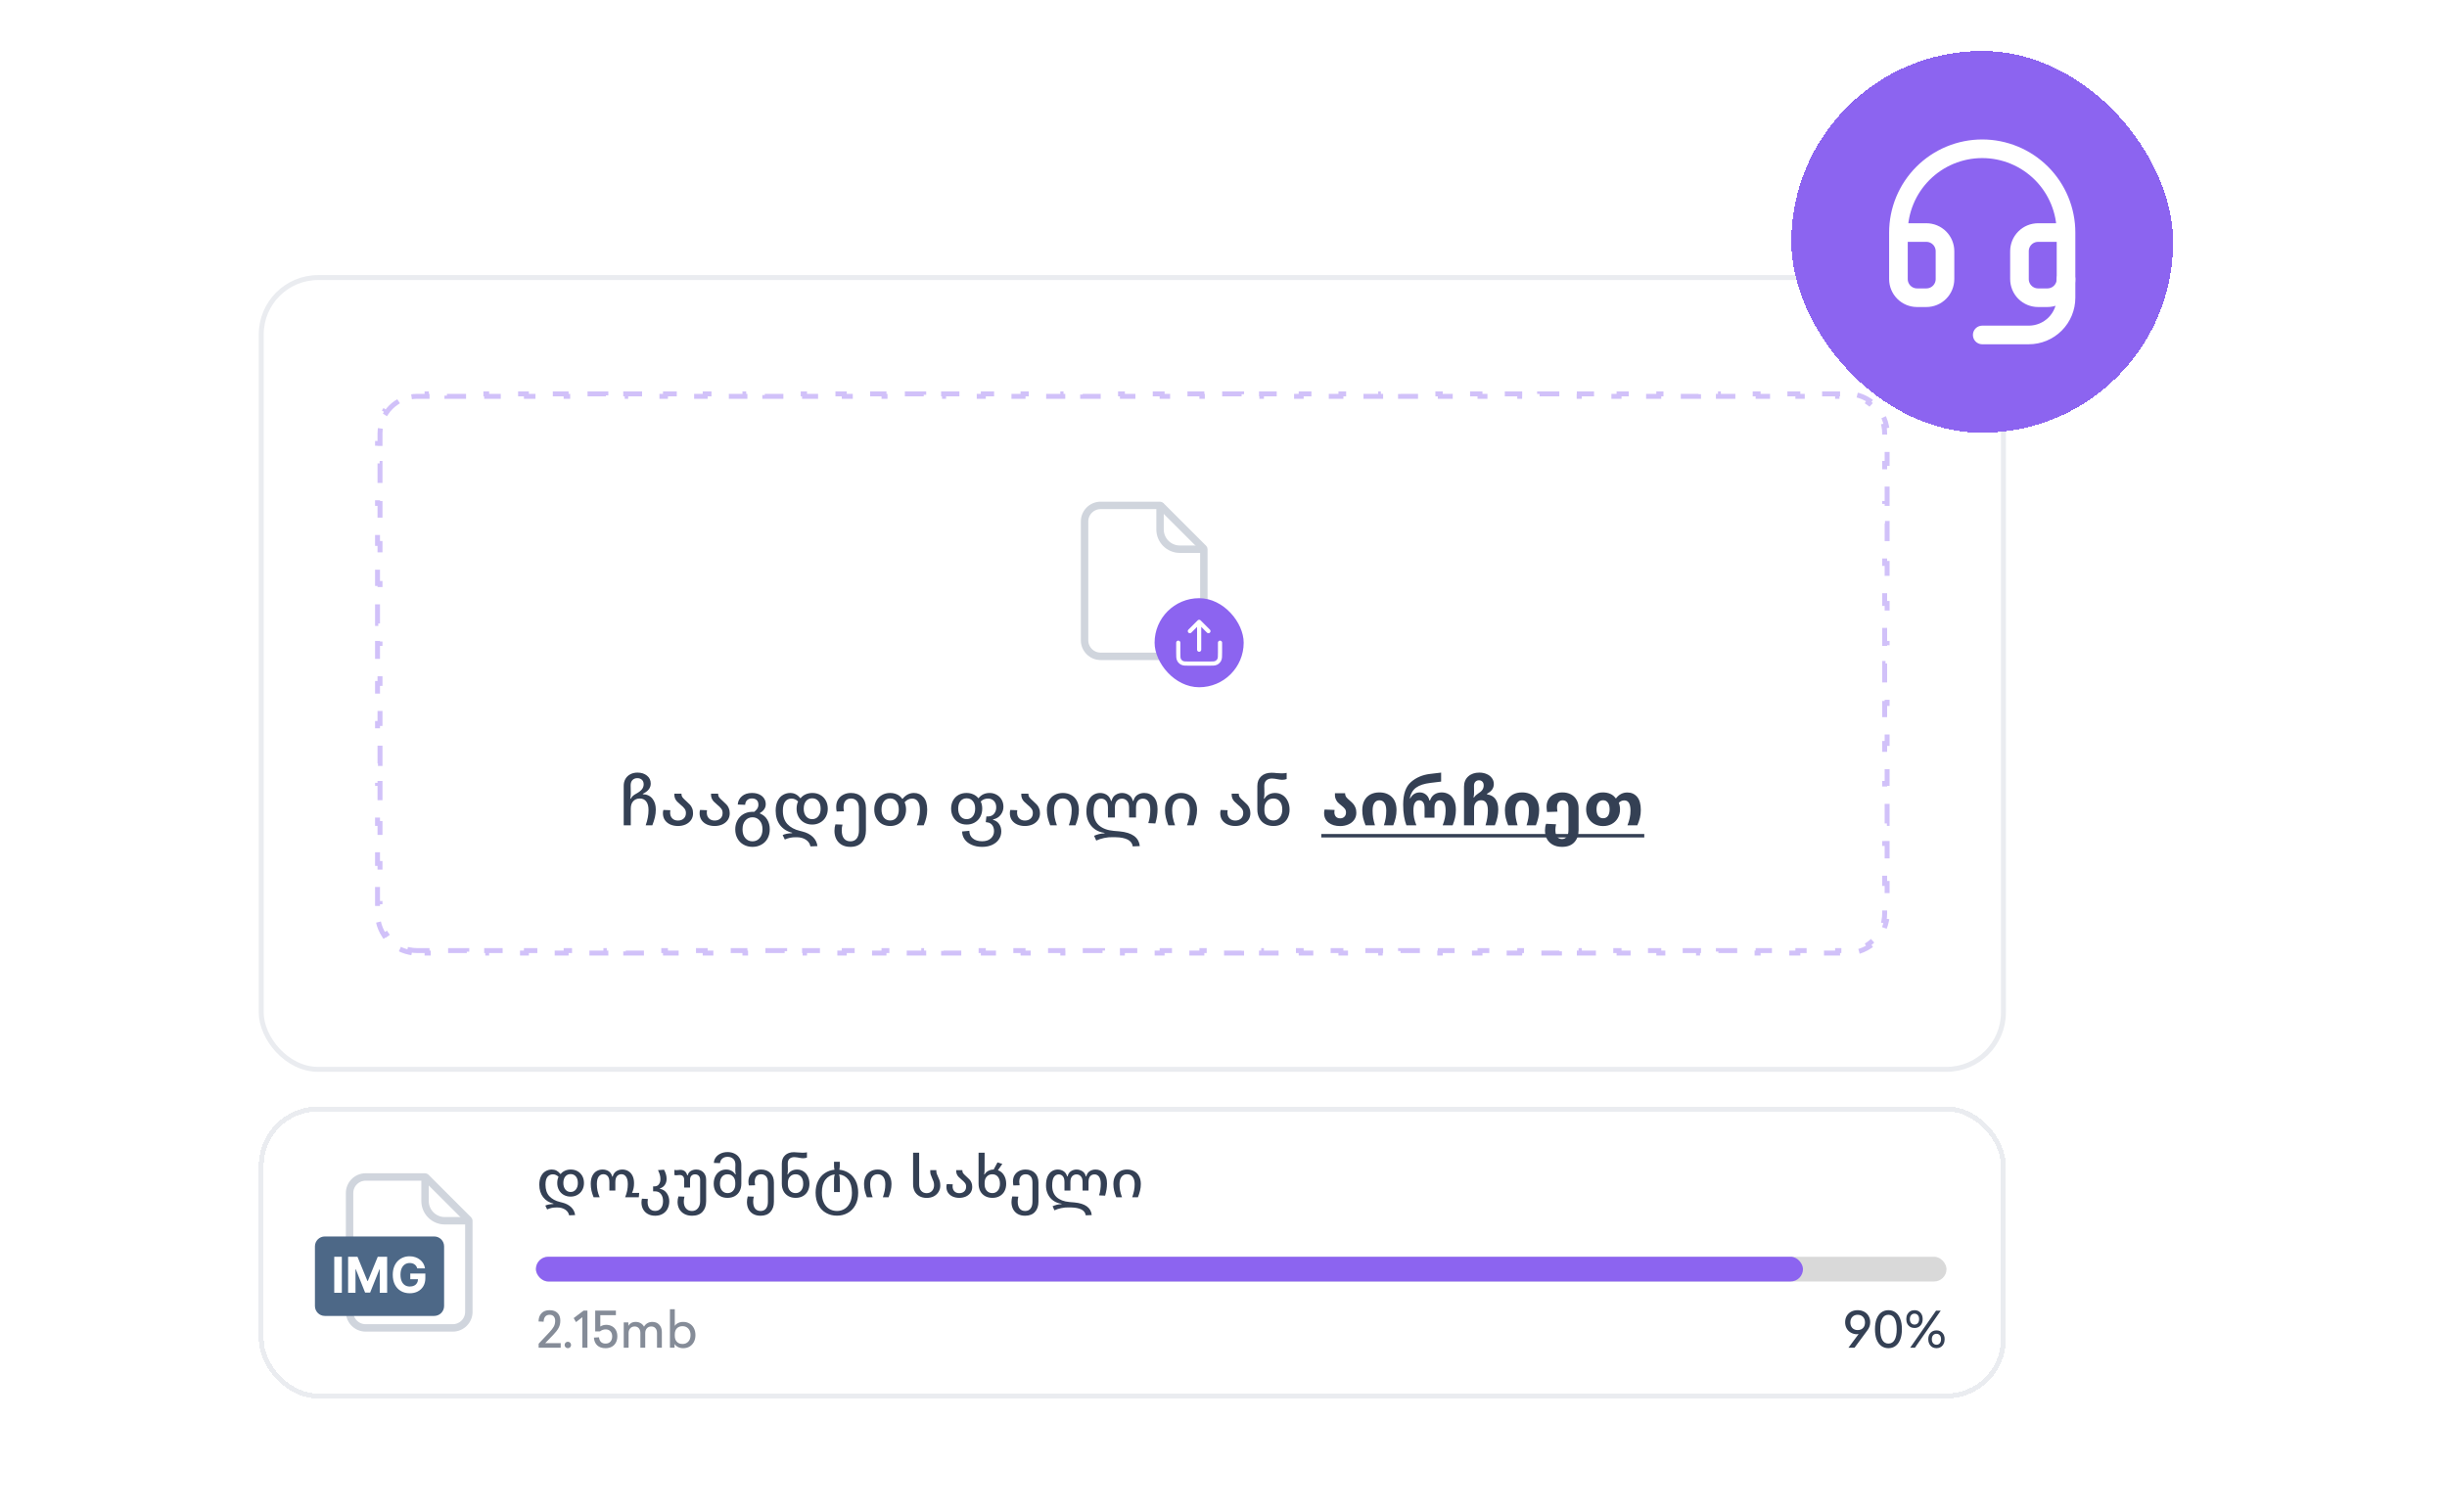 <svg width="369" height="228" viewBox="0 0 369 228" fill="none" xmlns="http://www.w3.org/2000/svg">
<g filter="url(#filter0_dd_956_40413)">
<g clip-path="url(#clip0_956_40413)">
<rect x="39.018" y="34.025" width="263.466" height="120.164" rx="8.956" fill="white"/>
<path d="M62.902 135.904C62.528 135.904 62.162 135.867 61.809 135.797L61.737 136.163C60.953 136.008 60.225 135.7 59.584 135.271L59.792 134.961C59.181 134.552 58.656 134.027 58.247 133.416L57.937 133.624C57.508 132.983 57.2 132.255 57.045 131.471L57.411 131.399C57.341 131.046 57.304 130.68 57.304 130.306V128.798H56.931V125.781H57.304V122.765H56.931V119.748H57.304V116.732H56.931V113.715H57.304V110.699H56.931V107.682H57.304V104.665H56.931V101.649H57.304V98.632H56.931V95.616H57.304V92.599H56.931V89.583H57.304V86.566H56.931V83.55H57.304V80.533H56.931V77.516H57.304V74.5H56.931V71.483H57.304V68.467H56.931V65.45H57.304V62.434H56.931V59.417H57.304V57.909C57.304 57.535 57.341 57.169 57.411 56.816L57.045 56.744C57.2 55.96 57.508 55.232 57.937 54.591L58.247 54.799C58.656 54.188 59.181 53.663 59.792 53.254L59.584 52.944C60.225 52.515 60.953 52.207 61.737 52.052L61.809 52.418C62.162 52.348 62.528 52.311 62.902 52.311H64.4V51.938H67.396V52.311H70.391V51.938H73.387V52.311H76.383V51.938H79.379V52.311H82.375V51.938H85.371V52.311H88.366V51.938H91.362V52.311H94.358V51.938H97.354V52.311H100.35V51.938H103.345V52.311H106.341V51.938H109.337V52.311H112.333V51.938H115.329V52.311H118.325V51.938H121.32V52.311H124.316V51.938H127.312V52.311H130.308V51.938H133.304V52.311H136.299V51.938H139.295V52.311H142.291V51.938H145.287V52.311H148.283V51.938H151.279V52.311H154.274V51.938H157.27V52.311H160.266V51.938H163.262V52.311H166.258V51.938H169.254V52.311H172.249V51.938H175.245V52.311H178.241V51.938H181.237V52.311H184.233V51.938H187.228V52.311H190.224V51.938H193.22V52.311H196.216V51.938H199.212V52.311H202.208V51.938H205.203V52.311H208.199V51.938H211.195V52.311H214.191V51.938H217.187V52.311H220.182V51.938H223.178V52.311H226.174V51.938H229.17V52.311H232.166V51.938H235.162V52.311H238.157V51.938H241.153V52.311H244.149V51.938H247.145V52.311H250.141V51.938H253.136V52.311H256.132V51.938H259.128V52.311H262.124V51.938H265.12V52.311H268.116V51.938H271.111V52.311H274.107V51.938H277.103V52.311H278.601C278.975 52.311 279.341 52.348 279.694 52.418L279.766 52.052C280.55 52.207 281.278 52.515 281.918 52.944L281.711 53.254C282.321 53.663 282.847 54.188 283.256 54.799L283.566 54.591C283.995 55.232 284.303 55.96 284.458 56.744L284.092 56.816C284.162 57.169 284.199 57.535 284.199 57.909V59.417H284.572V62.434H284.199V65.45H284.572V68.467H284.199V71.483H284.572V74.5H284.199V77.516H284.572V80.533H284.199V83.55H284.572V86.566H284.199V89.583H284.572V92.599H284.199V95.616H284.572V98.632H284.199V101.649H284.572V104.665H284.199V107.682H284.572V110.699H284.199V113.715H284.572V116.732H284.199V119.748H284.572V122.765H284.199V125.781H284.572V128.798H284.199V130.306C284.199 130.68 284.162 131.046 284.092 131.399L284.458 131.471C284.303 132.255 283.995 132.983 283.566 133.624L283.256 133.416C282.847 134.027 282.321 134.552 281.711 134.961L281.918 135.271C281.278 135.7 280.55 136.008 279.766 136.163L279.694 135.797C279.341 135.867 278.975 135.904 278.601 135.904H277.103V136.277H274.107V135.904H271.111V136.277H268.115V135.904H265.12V136.277H262.124V135.904H259.128V136.277H256.132V135.904H253.136V136.277H250.141V135.904H247.145V136.277H244.149V135.904H241.153V136.277H238.157V135.904H235.161V136.277H232.166V135.904H229.17V136.277H226.174V135.904H223.178V136.277H220.182V135.904H217.187V136.277H214.191V135.904H211.195V136.277H208.199V135.904H205.203V136.277H202.207V135.904H199.212V136.277H196.216V135.904H193.22V136.277H190.224V135.904H187.228V136.277H184.233V135.904H181.237V136.277H178.241V135.904H175.245V136.277H172.249V135.904H169.253V136.277H166.258V135.904H163.262V136.277H160.266V135.904H157.27V136.277H154.274V135.904H151.279V136.277H148.283V135.904H145.287V136.277H142.291V135.904H139.295V136.277H136.299V135.904H133.304V136.277H130.308V135.904H127.312V136.277H124.316V135.904H121.32V136.277H118.325V135.904H115.329V136.277H112.333V135.904H109.337V136.277H106.341V135.904H103.345V136.277H100.35V135.904H97.354V136.277H94.358V135.904H91.362V136.277H88.366V135.904H85.371V136.277H82.375V135.904H79.379V136.277H76.383V135.904H73.387V136.277H70.391V135.904H67.396V136.277H64.4V135.904H62.902Z" stroke="#8C64F0" stroke-opacity="0.4" stroke-width="0.746" stroke-dasharray="2.99 2.99"/>
<path d="M179.11 91.526H165.974C164.635 91.526 163.549 90.44 163.549 89.1V71.188C163.549 69.848 164.635 68.762 165.974 68.762H174.931C174.974 68.762 175.014 68.779 175.045 68.809L181.489 75.253C181.519 75.284 181.536 75.325 181.536 75.367V89.1C181.536 90.44 180.45 91.526 179.11 91.526Z" stroke="#D0D5DD" stroke-width="1.12"/>
<path d="M174.931 68.501V72.382C174.931 74.031 176.267 75.368 177.916 75.368H181.797" stroke="#D0D5DD" stroke-width="1.12"/>
<rect x="174.11" y="82.756" width="13.434" height="13.434" rx="6.717" fill="#8C64F0"/>
<path d="M183.976 89.473V90.943C183.976 91.531 183.976 91.825 183.862 92.049C183.761 92.247 183.601 92.407 183.403 92.508C183.179 92.622 182.885 92.622 182.297 92.622H179.358C178.77 92.622 178.476 92.622 178.252 92.508C178.054 92.407 177.894 92.247 177.793 92.049C177.679 91.825 177.679 91.531 177.679 90.943V89.473M182.227 87.724L180.828 86.325M180.828 86.325L179.428 87.724M180.828 86.325V90.523" stroke="white" stroke-width="0.63" stroke-linecap="round" stroke-linejoin="round"/>
<path d="M94.054 111.057C94.054 110.66 94.141 110.312 94.315 110.012C94.489 109.713 94.733 109.479 95.046 109.312C95.36 109.145 95.722 109.061 96.133 109.061C96.711 109.061 97.188 109.215 97.564 109.521C97.941 109.821 98.129 110.221 98.129 110.723C98.129 111.371 97.732 111.883 96.938 112.259V112.322C97.558 112.342 98.038 112.565 98.38 112.99C98.721 113.408 98.892 113.959 98.892 114.641C98.892 115.031 98.846 115.418 98.756 115.801C98.665 116.184 98.536 116.588 98.369 117.013H97.366C97.652 116.212 97.794 115.446 97.794 114.714C97.794 114.143 97.68 113.711 97.45 113.419C97.22 113.119 96.899 112.969 96.488 112.969C96.077 112.969 95.746 113.102 95.496 113.366C95.245 113.631 95.12 114.007 95.12 114.495V117.013H94.054V111.057ZM95.12 113.001C95.21 112.827 95.318 112.684 95.443 112.572C95.576 112.454 95.743 112.342 95.945 112.238C96.335 112.022 96.617 111.806 96.791 111.59C96.972 111.367 97.063 111.113 97.063 110.827C97.063 110.542 96.976 110.315 96.802 110.148C96.628 109.981 96.394 109.897 96.102 109.897C95.802 109.897 95.558 109.995 95.37 110.19C95.182 110.385 95.092 110.664 95.099 111.026L95.12 112.186C95.12 112.436 95.095 112.708 95.046 113.001H95.12ZM102.765 112.238C102.758 112.461 102.814 112.652 102.933 112.813C103.058 112.966 103.246 113.154 103.497 113.377C103.713 113.565 103.887 113.732 104.019 113.878C104.159 114.018 104.273 114.199 104.364 114.422C104.462 114.638 104.51 114.896 104.51 115.195C104.51 115.585 104.409 115.926 104.207 116.219C104.005 116.505 103.73 116.728 103.382 116.888C103.034 117.041 102.65 117.118 102.232 117.118C101.807 117.118 101.421 117.041 101.073 116.888C100.731 116.735 100.46 116.512 100.258 116.219C100.063 115.926 99.965 115.582 99.965 115.185C99.965 115.003 99.989 114.84 100.038 114.693L101.083 114.735C101.062 114.84 101.052 114.958 101.052 115.091C101.052 115.46 101.16 115.752 101.376 115.968C101.592 116.184 101.877 116.292 102.232 116.292C102.588 116.292 102.877 116.191 103.1 115.989C103.323 115.787 103.434 115.512 103.434 115.164C103.434 114.892 103.364 114.669 103.225 114.495C103.093 114.314 102.887 114.112 102.609 113.889C102.393 113.708 102.222 113.551 102.097 113.419C101.971 113.286 101.867 113.123 101.783 112.928C101.706 112.733 101.675 112.503 101.689 112.238H102.765ZM108.296 112.238C108.289 112.461 108.345 112.652 108.463 112.813C108.589 112.966 108.777 113.154 109.027 113.377C109.243 113.565 109.418 113.732 109.55 113.878C109.689 114.018 109.804 114.199 109.895 114.422C109.992 114.638 110.041 114.896 110.041 115.195C110.041 115.585 109.94 115.926 109.738 116.219C109.536 116.505 109.261 116.728 108.912 116.888C108.564 117.041 108.181 117.118 107.763 117.118C107.338 117.118 106.952 117.041 106.603 116.888C106.262 116.735 105.99 116.512 105.788 116.219C105.593 115.926 105.496 115.582 105.496 115.185C105.496 115.003 105.52 114.84 105.569 114.693L106.614 114.735C106.593 114.84 106.582 114.958 106.582 115.091C106.582 115.46 106.69 115.752 106.906 115.968C107.122 116.184 107.408 116.292 107.763 116.292C108.118 116.292 108.407 116.191 108.63 115.989C108.853 115.787 108.965 115.512 108.965 115.164C108.965 114.892 108.895 114.669 108.756 114.495C108.623 114.314 108.418 114.112 108.139 113.889C107.923 113.708 107.753 113.551 107.627 113.419C107.502 113.286 107.397 113.123 107.314 112.928C107.237 112.733 107.206 112.503 107.22 112.238H108.296ZM113.476 120.263C112.975 120.263 112.525 120.151 112.128 119.928C111.738 119.713 111.432 119.403 111.209 118.999C110.986 118.601 110.874 118.142 110.874 117.619C110.874 117.139 110.975 116.703 111.177 116.313C111.38 115.916 111.669 115.599 112.045 115.362C112.421 115.125 112.863 114.997 113.372 114.976C113.476 114.962 113.598 114.962 113.738 114.976C113.926 114.829 114.075 114.673 114.187 114.505C114.305 114.331 114.364 114.129 114.364 113.899C114.364 113.593 114.277 113.359 114.103 113.199C113.936 113.039 113.696 112.959 113.382 112.959C113.083 112.959 112.842 113.046 112.661 113.22C112.48 113.387 112.383 113.621 112.369 113.92L111.251 113.878C111.285 113.37 111.494 112.952 111.878 112.625C112.261 112.297 112.766 112.133 113.393 112.133C113.818 112.133 114.187 112.207 114.5 112.353C114.814 112.499 115.054 112.701 115.221 112.959C115.388 113.21 115.472 113.495 115.472 113.816C115.472 114.108 115.392 114.37 115.232 114.599C115.078 114.822 114.866 115.007 114.594 115.153V115.226C115.082 115.421 115.451 115.731 115.702 116.156C115.953 116.574 116.078 117.058 116.078 117.609C116.078 118.131 115.967 118.594 115.744 118.999C115.521 119.403 115.211 119.713 114.814 119.928C114.424 120.151 113.978 120.263 113.476 120.263ZM111.972 117.609C111.972 118.173 112.111 118.615 112.39 118.936C112.668 119.263 113.03 119.427 113.476 119.427C113.915 119.427 114.274 119.263 114.553 118.936C114.838 118.615 114.981 118.173 114.981 117.609C114.981 117.051 114.838 116.613 114.553 116.292C114.274 115.965 113.915 115.801 113.476 115.801C113.03 115.801 112.668 115.965 112.39 116.292C112.111 116.613 111.972 117.051 111.972 117.609ZM122.213 120.19C122.129 119.765 121.896 119.427 121.513 119.176C121.13 118.932 120.677 118.81 120.155 118.81H119.966C119.688 118.81 119.42 118.835 119.162 118.884C118.904 118.939 118.632 119.03 118.347 119.155L118.023 118.476C118.378 118.316 118.855 118.222 119.454 118.194V118.131C118.695 117.95 118.089 117.57 117.636 116.992C117.191 116.407 116.968 115.679 116.968 114.808C116.968 114.209 117.069 113.711 117.271 113.314C117.473 112.91 117.741 112.614 118.075 112.426C118.41 112.231 118.775 112.133 119.172 112.133C119.771 112.133 120.27 112.391 120.667 112.907H120.74C120.935 112.663 121.182 112.475 121.482 112.342C121.788 112.203 122.129 112.133 122.506 112.133C122.944 112.133 123.338 112.231 123.686 112.426C124.042 112.621 124.32 112.9 124.522 113.262C124.724 113.617 124.825 114.035 124.825 114.516C124.825 114.976 124.724 115.387 124.522 115.749C124.32 116.111 124.038 116.393 123.676 116.595C123.321 116.797 122.92 116.898 122.474 116.898C122.028 116.898 121.624 116.797 121.262 116.595C120.907 116.393 120.628 116.111 120.426 115.749C120.224 115.387 120.123 114.976 120.123 114.516C120.123 114.091 120.2 113.725 120.353 113.419C120.061 113.126 119.73 112.98 119.36 112.98C118.97 112.98 118.653 113.126 118.41 113.419C118.173 113.711 118.054 114.171 118.054 114.798C118.054 115.655 118.281 116.331 118.733 116.825C119.193 117.32 119.824 117.661 120.625 117.849L120.99 117.943C121.638 118.103 122.161 118.372 122.558 118.748C122.962 119.131 123.199 119.598 123.268 120.148L122.213 120.19ZM121.199 114.516C121.199 114.983 121.318 115.362 121.555 115.655C121.792 115.94 122.098 116.083 122.474 116.083C122.857 116.083 123.164 115.94 123.394 115.655C123.631 115.362 123.749 114.983 123.749 114.516C123.749 114.014 123.634 113.628 123.404 113.356C123.174 113.077 122.864 112.938 122.474 112.938C122.091 112.938 121.781 113.077 121.544 113.356C121.314 113.635 121.199 114.021 121.199 114.516ZM128.227 120.263C127.718 120.263 127.283 120.158 126.921 119.949C126.565 119.74 126.294 119.451 126.105 119.082C125.924 118.72 125.834 118.305 125.834 117.839C125.834 117.504 125.883 117.18 125.98 116.867L127.046 116.909C126.969 117.18 126.931 117.466 126.931 117.766C126.931 118.302 127.042 118.713 127.265 118.999C127.495 119.284 127.819 119.427 128.237 119.427C128.648 119.427 128.965 119.284 129.188 118.999C129.411 118.713 129.522 118.309 129.522 117.786V114.453C129.522 113.931 129.411 113.555 129.188 113.325C128.972 113.088 128.686 112.969 128.331 112.969C127.99 112.969 127.715 113.081 127.506 113.304C127.304 113.527 127.203 113.861 127.203 114.307C127.203 114.453 127.224 114.652 127.265 114.902L126.168 114.934C126.119 114.711 126.095 114.481 126.095 114.244C126.095 113.812 126.189 113.44 126.377 113.126C126.572 112.806 126.837 112.562 127.171 112.395C127.506 112.221 127.885 112.133 128.31 112.133C128.993 112.133 129.54 112.335 129.951 112.74C130.369 113.144 130.578 113.708 130.578 114.432V117.797C130.578 118.542 130.376 119.138 129.972 119.584C129.568 120.036 128.986 120.263 128.227 120.263ZM134.238 117.118C133.779 117.118 133.368 117.017 133.005 116.815C132.643 116.606 132.358 116.313 132.149 115.937C131.94 115.561 131.835 115.122 131.835 114.62C131.835 114.126 131.936 113.69 132.138 113.314C132.347 112.938 132.633 112.649 132.995 112.447C133.357 112.238 133.765 112.133 134.217 112.133C134.608 112.133 134.959 112.207 135.273 112.353C135.593 112.499 135.851 112.719 136.046 113.011H136.119C136.586 112.426 137.154 112.133 137.822 112.133C138.408 112.133 138.885 112.346 139.254 112.771C139.63 113.189 139.818 113.816 139.818 114.652C139.818 115.084 139.773 115.481 139.682 115.843C139.599 116.205 139.47 116.595 139.296 117.013H138.251C138.411 116.616 138.529 116.233 138.606 115.864C138.683 115.495 138.721 115.108 138.721 114.704C138.721 114.119 138.617 113.687 138.408 113.408C138.199 113.123 137.916 112.98 137.561 112.98C137.122 112.98 136.739 113.164 136.412 113.534C136.558 113.868 136.631 114.234 136.631 114.631C136.631 115.125 136.527 115.561 136.318 115.937C136.109 116.313 135.823 116.606 135.461 116.815C135.099 117.017 134.691 117.118 134.238 117.118ZM132.932 114.631C132.932 115.153 133.051 115.561 133.288 115.853C133.524 116.139 133.841 116.282 134.238 116.282C134.628 116.282 134.942 116.139 135.179 115.853C135.416 115.561 135.534 115.153 135.534 114.631C135.534 114.108 135.416 113.701 135.179 113.408C134.942 113.109 134.628 112.959 134.238 112.959C133.841 112.959 133.524 113.109 133.288 113.408C133.051 113.701 132.932 114.108 132.932 114.631ZM148.107 120.263C147.501 120.263 146.968 120.158 146.508 119.949C146.055 119.747 145.704 119.469 145.453 119.113C145.209 118.758 145.087 118.368 145.087 117.943L146.174 117.839C146.174 118.326 146.348 118.709 146.696 118.988C147.045 119.274 147.511 119.416 148.097 119.416C148.661 119.416 149.1 119.274 149.413 118.988C149.734 118.702 149.894 118.337 149.894 117.891C149.894 117.515 149.803 117.212 149.622 116.982C149.441 116.745 149.201 116.609 148.901 116.574L148.65 116.533L148.744 115.676H148.974C149.364 115.676 149.671 115.543 149.894 115.279C150.117 115.014 150.228 114.693 150.228 114.317C150.228 113.899 150.113 113.572 149.883 113.335C149.653 113.098 149.357 112.98 148.995 112.98C148.549 112.98 148.18 113.126 147.888 113.419C148.041 113.725 148.117 114.084 148.117 114.495C148.117 114.962 148.016 115.38 147.814 115.749C147.612 116.111 147.334 116.393 146.979 116.595C146.623 116.797 146.223 116.898 145.777 116.898C145.324 116.898 144.92 116.797 144.565 116.595C144.209 116.393 143.931 116.111 143.729 115.749C143.527 115.38 143.426 114.962 143.426 114.495C143.426 114.028 143.523 113.617 143.718 113.262C143.92 112.9 144.196 112.621 144.544 112.426C144.899 112.231 145.3 112.133 145.746 112.133C146.122 112.133 146.463 112.203 146.77 112.342C147.076 112.475 147.323 112.663 147.511 112.907H147.574C147.978 112.391 148.535 112.133 149.246 112.133C149.615 112.133 149.956 112.221 150.27 112.395C150.59 112.562 150.845 112.806 151.033 113.126C151.221 113.44 151.315 113.805 151.315 114.223C151.315 114.669 151.176 115.073 150.897 115.435C150.625 115.791 150.242 116.021 149.748 116.125V116.188C150.131 116.285 150.434 116.491 150.657 116.804C150.879 117.118 150.991 117.494 150.991 117.933C150.991 118.365 150.876 118.755 150.646 119.103C150.416 119.458 150.082 119.74 149.643 119.949C149.204 120.158 148.692 120.263 148.107 120.263ZM144.492 114.495C144.492 114.976 144.607 115.362 144.836 115.655C145.073 115.94 145.383 116.083 145.766 116.083C146.15 116.083 146.46 115.94 146.696 115.655C146.933 115.362 147.052 114.972 147.052 114.485C147.052 114.004 146.933 113.628 146.696 113.356C146.466 113.077 146.157 112.938 145.766 112.938C145.383 112.938 145.073 113.077 144.836 113.356C144.607 113.635 144.492 114.014 144.492 114.495ZM155.082 112.238C155.075 112.461 155.131 112.652 155.249 112.813C155.375 112.966 155.563 113.154 155.814 113.377C156.03 113.565 156.204 113.732 156.336 113.878C156.475 114.018 156.59 114.199 156.681 114.422C156.778 114.638 156.827 114.896 156.827 115.195C156.827 115.585 156.726 115.926 156.524 116.219C156.322 116.505 156.047 116.728 155.699 116.888C155.35 117.041 154.967 117.118 154.549 117.118C154.124 117.118 153.738 117.041 153.389 116.888C153.048 116.735 152.776 116.512 152.574 116.219C152.379 115.926 152.282 115.582 152.282 115.185C152.282 115.003 152.306 114.84 152.355 114.693L153.4 114.735C153.379 114.84 153.369 114.958 153.369 115.091C153.369 115.46 153.476 115.752 153.692 115.968C153.908 116.184 154.194 116.292 154.549 116.292C154.905 116.292 155.194 116.191 155.417 115.989C155.639 115.787 155.751 115.512 155.751 115.164C155.751 114.892 155.681 114.669 155.542 114.495C155.41 114.314 155.204 114.112 154.925 113.889C154.709 113.708 154.539 113.551 154.413 113.419C154.288 113.286 154.184 113.123 154.1 112.928C154.023 112.733 153.992 112.503 154.006 112.238H155.082ZM158.366 117.013C158.206 116.595 158.081 116.202 157.99 115.832C157.907 115.463 157.865 115.08 157.865 114.683C157.865 114.147 157.966 113.687 158.168 113.304C158.377 112.921 158.662 112.632 159.025 112.436C159.387 112.234 159.801 112.133 160.268 112.133C160.742 112.133 161.16 112.234 161.522 112.436C161.891 112.632 162.177 112.921 162.379 113.304C162.588 113.687 162.692 114.147 162.692 114.683C162.692 115.08 162.647 115.463 162.556 115.832C162.473 116.195 162.347 116.588 162.18 117.013H161.177C161.323 116.588 161.431 116.198 161.501 115.843C161.571 115.488 161.606 115.115 161.606 114.725C161.606 114.168 161.487 113.736 161.25 113.429C161.013 113.116 160.686 112.959 160.268 112.959C159.85 112.959 159.523 113.116 159.286 113.429C159.056 113.736 158.941 114.168 158.941 114.725C158.941 115.108 158.976 115.481 159.045 115.843C159.115 116.205 159.227 116.595 159.38 117.013H158.366ZM170.816 120.19C170.746 119.723 170.485 119.378 170.032 119.155C169.579 118.939 169.004 118.824 168.308 118.81L167.848 118.8C167.388 118.786 166.936 118.828 166.49 118.925C166.044 119.023 165.65 119.152 165.309 119.312L164.985 118.591C165.229 118.487 165.469 118.403 165.706 118.34C165.943 118.278 166.228 118.236 166.563 118.215V118.152C166.006 118.082 165.521 117.901 165.11 117.609C164.699 117.316 164.382 116.94 164.16 116.48C163.937 116.021 163.825 115.515 163.825 114.965C163.825 114.324 163.916 113.791 164.097 113.366C164.285 112.942 164.536 112.632 164.849 112.436C165.163 112.234 165.511 112.133 165.894 112.133C166.27 112.133 166.608 112.231 166.908 112.426C167.207 112.614 167.42 112.921 167.545 113.346H167.618C167.723 112.921 167.921 112.614 168.214 112.426C168.513 112.231 168.841 112.133 169.196 112.133C169.558 112.133 169.896 112.231 170.21 112.426C170.523 112.614 170.732 112.921 170.837 113.346H170.91C171.021 112.921 171.223 112.614 171.516 112.426C171.815 112.231 172.157 112.133 172.54 112.133C173.146 112.133 173.633 112.346 174.003 112.771C174.372 113.189 174.556 113.795 174.556 114.589C174.556 114.944 174.529 115.293 174.473 115.634C174.417 115.975 174.333 116.341 174.222 116.731L173.156 116.679C173.358 116.066 173.459 115.38 173.459 114.62C173.459 114.091 173.362 113.687 173.167 113.408C172.972 113.13 172.7 112.99 172.352 112.99C172.031 112.99 171.777 113.102 171.589 113.325C171.401 113.541 171.307 113.882 171.307 114.349V115.832H170.262V114.349C170.262 113.882 170.157 113.541 169.948 113.325C169.746 113.102 169.496 112.99 169.196 112.99C168.89 112.99 168.632 113.102 168.423 113.325C168.221 113.541 168.12 113.882 168.12 114.349V115.832H167.075V114.349C167.075 113.882 166.981 113.541 166.793 113.325C166.605 113.102 166.361 112.99 166.061 112.99C165.72 112.99 165.441 113.14 165.225 113.44C165.016 113.739 164.912 114.248 164.912 114.965C164.912 115.836 165.177 116.515 165.706 117.003C166.242 117.483 166.988 117.766 167.942 117.849L168.809 117.922C170.725 118.103 171.746 118.845 171.871 120.148L170.816 120.19ZM176.183 117.013C176.023 116.595 175.897 116.202 175.807 115.832C175.723 115.463 175.681 115.08 175.681 114.683C175.681 114.147 175.782 113.687 175.984 113.304C176.193 112.921 176.479 112.632 176.841 112.436C177.203 112.234 177.618 112.133 178.085 112.133C178.558 112.133 178.976 112.234 179.338 112.436C179.708 112.632 179.993 112.921 180.195 113.304C180.404 113.687 180.509 114.147 180.509 114.683C180.509 115.08 180.463 115.463 180.373 115.832C180.289 116.195 180.164 116.588 179.997 117.013H178.994C179.14 116.588 179.248 116.198 179.318 115.843C179.387 115.488 179.422 115.115 179.422 114.725C179.422 114.168 179.304 113.736 179.067 113.429C178.83 113.116 178.502 112.959 178.085 112.959C177.667 112.959 177.339 113.116 177.102 113.429C176.872 113.736 176.757 114.168 176.757 114.725C176.757 115.108 176.792 115.481 176.862 115.843C176.932 116.205 177.043 116.595 177.196 117.013H176.183ZM186.807 112.238C186.8 112.461 186.856 112.652 186.974 112.813C187.1 112.966 187.288 113.154 187.538 113.377C187.754 113.565 187.929 113.732 188.061 113.878C188.2 114.018 188.315 114.199 188.406 114.422C188.503 114.638 188.552 114.896 188.552 115.195C188.552 115.585 188.451 115.926 188.249 116.219C188.047 116.505 187.772 116.728 187.423 116.888C187.075 117.041 186.692 117.118 186.274 117.118C185.849 117.118 185.463 117.041 185.114 116.888C184.773 116.735 184.501 116.512 184.299 116.219C184.104 115.926 184.007 115.582 184.007 115.185C184.007 115.003 184.031 114.84 184.08 114.693L185.125 114.735C185.104 114.84 185.093 114.958 185.093 115.091C185.093 115.46 185.201 115.752 185.417 115.968C185.633 116.184 185.919 116.292 186.274 116.292C186.629 116.292 186.918 116.191 187.141 115.989C187.364 115.787 187.476 115.512 187.476 115.164C187.476 114.892 187.406 114.669 187.267 114.495C187.134 114.314 186.929 114.112 186.65 113.889C186.434 113.708 186.264 113.551 186.138 113.419C186.013 113.286 185.908 113.123 185.825 112.928C185.748 112.733 185.717 112.503 185.731 112.238H186.807ZM192.039 117.118C191.544 117.118 191.112 117.013 190.743 116.804C190.374 116.595 190.092 116.303 189.897 115.926C189.702 115.55 189.604 115.122 189.604 114.641V111.089C189.604 110.469 189.796 109.981 190.179 109.626C190.562 109.263 191.081 109.082 191.736 109.082C191.987 109.082 192.251 109.1 192.53 109.135C192.85 109.162 193.094 109.176 193.261 109.176C193.561 109.176 193.815 109.152 194.024 109.103V110.033C193.822 110.11 193.592 110.148 193.334 110.148C193.153 110.148 192.896 110.113 192.561 110.044C192.526 110.037 192.429 110.019 192.269 109.991C192.115 109.964 191.962 109.95 191.809 109.95C191.454 109.95 191.168 110.047 190.952 110.242C190.743 110.437 190.642 110.723 190.649 111.099L190.67 112.186C190.67 112.436 190.646 112.708 190.597 113.001H190.67C190.823 112.722 191.039 112.51 191.318 112.363C191.603 112.21 191.924 112.133 192.279 112.133C192.704 112.133 193.08 112.241 193.408 112.457C193.742 112.666 194 112.962 194.181 113.346C194.369 113.722 194.463 114.154 194.463 114.641C194.463 115.122 194.365 115.55 194.17 115.926C193.975 116.303 193.693 116.595 193.324 116.804C192.962 117.013 192.533 117.118 192.039 117.118ZM190.67 114.767C190.67 115.219 190.795 115.585 191.046 115.864C191.297 116.142 191.624 116.282 192.028 116.282C192.425 116.282 192.746 116.135 192.99 115.843C193.24 115.543 193.366 115.139 193.366 114.631C193.366 114.108 193.244 113.701 193 113.408C192.763 113.116 192.439 112.969 192.028 112.969C191.624 112.969 191.297 113.105 191.046 113.377C190.795 113.642 190.67 114.014 190.67 114.495V114.767Z" fill="#344054"/>
<path d="M202.838 112.175C202.838 112.398 202.893 112.59 203.005 112.75C203.123 112.903 203.301 113.077 203.538 113.272C203.754 113.454 203.924 113.617 204.05 113.764C204.182 113.91 204.293 114.094 204.384 114.317C204.482 114.54 204.53 114.808 204.53 115.122C204.53 115.533 204.419 115.892 204.196 116.198C203.98 116.498 203.684 116.728 203.308 116.888C202.939 117.048 202.531 117.128 202.085 117.128C201.382 117.128 200.803 116.957 200.351 116.616C199.898 116.268 199.671 115.784 199.671 115.164C199.671 114.983 199.696 114.805 199.745 114.631L201.249 114.693C201.228 114.805 201.218 114.916 201.218 115.028C201.218 115.306 201.295 115.533 201.448 115.707C201.601 115.874 201.817 115.958 202.096 115.958C202.36 115.958 202.573 115.878 202.733 115.717C202.893 115.557 202.973 115.341 202.973 115.07C202.973 114.847 202.914 114.662 202.796 114.516C202.677 114.363 202.496 114.192 202.252 114.004C202.029 113.83 201.852 113.673 201.719 113.534C201.587 113.387 201.479 113.203 201.396 112.98C201.312 112.757 201.281 112.489 201.302 112.175H202.838ZM205.919 117.013C205.765 116.623 205.644 116.247 205.553 115.885C205.469 115.515 205.428 115.129 205.428 114.725C205.428 114.154 205.536 113.666 205.752 113.262C205.974 112.858 206.277 112.555 206.661 112.353C207.051 112.151 207.5 112.05 208.009 112.05C208.782 112.05 209.405 112.28 209.879 112.74C210.353 113.199 210.589 113.861 210.589 114.725C210.589 115.129 210.544 115.515 210.454 115.885C210.37 116.247 210.252 116.623 210.098 117.013H208.688C208.813 116.609 208.904 116.24 208.959 115.906C209.015 115.571 209.043 115.202 209.043 114.798C209.043 114.289 208.952 113.903 208.771 113.638C208.597 113.373 208.343 113.241 208.009 113.241C207.681 113.241 207.427 113.377 207.246 113.649C207.072 113.913 206.985 114.296 206.985 114.798C206.985 115.188 207.012 115.557 207.068 115.906C207.131 116.247 207.221 116.616 207.34 117.013H205.919ZM212.083 117.013C211.937 116.637 211.819 116.184 211.728 115.655C211.637 115.125 211.592 114.53 211.592 113.868C211.599 112.287 211.993 111.158 212.773 110.483C213.56 109.8 214.518 109.392 215.646 109.26L217.318 109.061V110.42L215.678 110.618C214.758 110.73 214.051 110.963 213.557 111.318C213.062 111.674 212.738 112.21 212.585 112.928H212.668C212.996 112.342 213.476 112.05 214.11 112.05C214.438 112.05 214.737 112.154 215.009 112.363C215.281 112.565 215.462 112.865 215.552 113.262H215.646C215.779 112.858 215.998 112.555 216.305 112.353C216.618 112.151 216.984 112.05 217.402 112.05C217.799 112.05 218.158 112.144 218.478 112.332C218.805 112.513 219.063 112.802 219.251 113.199C219.446 113.589 219.544 114.077 219.544 114.662C219.544 115.087 219.502 115.484 219.419 115.853C219.335 116.223 219.213 116.609 219.053 117.013H217.548C217.701 116.63 217.813 116.261 217.882 115.906C217.959 115.55 217.997 115.178 217.997 114.788C217.997 114.258 217.917 113.868 217.757 113.617C217.597 113.366 217.384 113.241 217.12 113.241C216.869 113.241 216.67 113.339 216.524 113.534C216.385 113.722 216.315 114.014 216.315 114.411V115.864H214.821V114.411C214.821 114.014 214.748 113.722 214.601 113.534C214.462 113.339 214.267 113.241 214.016 113.241C213.745 113.241 213.529 113.366 213.368 113.617C213.215 113.861 213.139 114.251 213.139 114.788C213.139 115.178 213.173 115.55 213.243 115.906C213.32 116.261 213.435 116.63 213.588 117.013H212.083ZM220.77 111.193C220.77 110.538 220.982 110.019 221.407 109.636C221.832 109.253 222.389 109.061 223.079 109.061C223.49 109.061 223.859 109.135 224.187 109.281C224.521 109.42 224.782 109.622 224.97 109.887C225.165 110.145 225.263 110.444 225.263 110.786C225.263 111.412 224.922 111.9 224.239 112.248V112.342C224.81 112.426 225.235 112.666 225.514 113.063C225.792 113.454 225.932 113.976 225.932 114.631C225.932 115.39 225.761 116.184 225.42 117.013H224.009C224.246 116.247 224.364 115.498 224.364 114.767C224.364 113.743 224.027 113.231 223.351 113.231C223.023 113.231 222.762 113.342 222.567 113.565C222.379 113.781 222.285 114.084 222.285 114.474V117.013H220.77V111.193ZM222.285 112.802C222.369 112.677 222.459 112.569 222.557 112.478C222.654 112.388 222.773 112.297 222.912 112.207C223.191 112.039 223.396 111.862 223.528 111.674C223.668 111.479 223.737 111.252 223.737 110.995C223.737 110.751 223.671 110.563 223.539 110.43C223.407 110.291 223.236 110.221 223.027 110.221C222.804 110.221 222.619 110.298 222.473 110.451C222.334 110.597 222.268 110.813 222.275 111.099L222.285 111.945C222.299 112.231 222.271 112.517 222.201 112.802H222.285ZM227.429 117.013C227.276 116.623 227.154 116.247 227.063 115.885C226.98 115.515 226.938 115.129 226.938 114.725C226.938 114.154 227.046 113.666 227.262 113.262C227.485 112.858 227.788 112.555 228.171 112.353C228.561 112.151 229.01 112.05 229.519 112.05C230.292 112.05 230.916 112.28 231.389 112.74C231.863 113.199 232.1 113.861 232.1 114.725C232.1 115.129 232.055 115.515 231.964 115.885C231.88 116.247 231.762 116.623 231.609 117.013H230.198C230.324 116.609 230.414 116.24 230.47 115.906C230.526 115.571 230.553 115.202 230.553 114.798C230.553 114.289 230.463 113.903 230.282 113.638C230.108 113.373 229.853 113.241 229.519 113.241C229.192 113.241 228.937 113.377 228.756 113.649C228.582 113.913 228.495 114.296 228.495 114.798C228.495 115.188 228.523 115.557 228.579 115.906C228.641 116.247 228.732 116.616 228.85 117.013H227.429ZM235.549 120.263C235.006 120.263 234.539 120.155 234.149 119.939C233.766 119.73 233.473 119.437 233.271 119.061C233.076 118.692 232.979 118.264 232.979 117.776C232.979 117.421 233.035 117.09 233.146 116.783L234.651 116.856C234.581 117.163 234.546 117.442 234.546 117.692C234.546 118.152 234.633 118.497 234.807 118.727C234.982 118.964 235.225 119.082 235.539 119.082C235.845 119.082 236.086 118.967 236.26 118.737C236.434 118.507 236.521 118.17 236.521 117.724V114.39C236.521 113.986 236.441 113.694 236.281 113.513C236.121 113.332 235.908 113.241 235.643 113.241C235.386 113.241 235.18 113.332 235.027 113.513C234.874 113.687 234.797 113.948 234.797 114.296C234.797 114.457 234.818 114.676 234.86 114.955L233.292 115.007C233.244 114.7 233.219 114.432 233.219 114.202C233.219 113.77 233.32 113.391 233.522 113.063C233.724 112.736 234.006 112.485 234.369 112.311C234.731 112.137 235.142 112.05 235.602 112.05C236.075 112.05 236.497 112.144 236.866 112.332C237.235 112.52 237.524 112.795 237.733 113.157C237.942 113.513 238.047 113.938 238.047 114.432V117.734C238.047 118.5 237.831 119.113 237.399 119.573C236.974 120.033 236.357 120.263 235.549 120.263ZM241.744 117.128C241.257 117.128 240.818 117.024 240.428 116.815C240.045 116.606 239.742 116.31 239.519 115.926C239.296 115.543 239.184 115.098 239.184 114.589C239.184 114.087 239.292 113.645 239.508 113.262C239.731 112.879 240.034 112.583 240.417 112.374C240.8 112.158 241.229 112.05 241.702 112.05C242.12 112.05 242.497 112.123 242.831 112.269C243.165 112.416 243.43 112.635 243.625 112.928H243.709C244.148 112.349 244.712 112.06 245.401 112.06C246.001 112.06 246.488 112.276 246.864 112.708C247.24 113.14 247.429 113.802 247.429 114.693C247.429 115.125 247.383 115.522 247.293 115.885C247.202 116.247 247.073 116.623 246.906 117.013H245.412C245.572 116.616 245.687 116.243 245.757 115.895C245.833 115.547 245.872 115.174 245.872 114.777C245.872 113.76 245.558 113.252 244.931 113.252C244.625 113.252 244.35 113.373 244.106 113.617C244.231 113.91 244.294 114.237 244.294 114.599C244.294 115.108 244.179 115.554 243.949 115.937C243.726 116.32 243.42 116.616 243.03 116.825C242.646 117.027 242.218 117.128 241.744 117.128ZM240.752 114.599C240.752 115.031 240.839 115.366 241.013 115.603C241.187 115.832 241.431 115.947 241.744 115.947C242.051 115.947 242.291 115.832 242.465 115.603C242.639 115.366 242.726 115.031 242.726 114.599C242.726 114.168 242.639 113.833 242.465 113.596C242.291 113.353 242.051 113.231 241.744 113.231C241.431 113.231 241.187 113.353 241.013 113.596C240.839 113.833 240.752 114.168 240.752 114.599Z" fill="#344054"/>
<path d="M199.243 118.319H247.951V118.842H199.243V118.319Z" fill="#344054"/>
</g>
<rect x="39.392" y="34.399" width="262.72" height="119.418" rx="8.583" stroke="#EAECF0" stroke-width="0.746"/>
</g>
<g filter="url(#filter1_dd_956_40413)">
<rect x="39.018" y="159.414" width="263.466" height="44.035" rx="8.956" fill="white" shape-rendering="crispEdges"/>
<rect x="39.392" y="159.787" width="262.72" height="43.289" rx="8.583" stroke="#EAECF0" stroke-width="0.746" shape-rendering="crispEdges"/>
<path d="M68.276 192.814H55.14C53.8 192.814 52.714 191.728 52.714 190.388V172.475C52.714 171.136 53.8 170.05 55.14 170.05H64.096C64.139 170.05 64.18 170.066 64.21 170.097L70.654 176.541C70.684 176.571 70.701 176.612 70.701 176.655V190.388C70.701 191.728 69.615 192.814 68.276 192.814Z" stroke="#D0D5DD" stroke-width="1.12"/>
<path d="M64.096 169.789V173.67C64.096 175.318 65.432 176.655 67.081 176.655H70.962" stroke="#D0D5DD" stroke-width="1.12"/>
<path d="M47.491 180.514C47.491 179.689 48.16 179.021 48.984 179.021H65.477C66.301 179.021 66.969 179.689 66.969 180.514V189.514C66.969 190.338 66.301 191.006 65.477 191.006H48.984C48.16 191.006 47.491 190.338 47.491 189.514V180.514Z" fill="#4D6887"/>
<path d="M51.55 182.086V187.514H50.403V182.086H51.55ZM52.494 182.086H53.91L55.404 185.733H55.468L56.963 182.086H58.378V187.514H57.265V183.981H57.22L55.815 187.487H55.057L53.653 183.967H53.608V187.514H52.494V182.086ZM62.923 183.84C62.886 183.711 62.834 183.597 62.767 183.498C62.7 183.398 62.617 183.313 62.52 183.244C62.425 183.173 62.315 183.119 62.192 183.082C62.07 183.045 61.934 183.026 61.786 183.026C61.509 183.026 61.265 183.095 61.055 183.233C60.846 183.371 60.684 183.572 60.567 183.835C60.45 184.096 60.392 184.416 60.392 184.794C60.392 185.172 60.449 185.494 60.564 185.759C60.679 186.024 60.842 186.226 61.052 186.366C61.262 186.504 61.511 186.573 61.797 186.573C62.056 186.573 62.278 186.527 62.462 186.435C62.648 186.341 62.789 186.21 62.886 186.04C62.985 185.87 63.035 185.67 63.035 185.438L63.268 185.473H61.868V184.609H64.14V185.293C64.14 185.77 64.039 186.18 63.838 186.522C63.636 186.863 63.359 187.127 63.005 187.312C62.652 187.496 62.247 187.588 61.791 187.588C61.282 187.588 60.836 187.476 60.45 187.251C60.065 187.025 59.765 186.704 59.549 186.289C59.335 185.872 59.228 185.377 59.228 184.805C59.228 184.365 59.292 183.973 59.419 183.628C59.548 183.282 59.728 182.988 59.96 182.748C60.191 182.508 60.461 182.325 60.768 182.2C61.076 182.074 61.409 182.011 61.768 182.011C62.075 182.011 62.361 182.056 62.626 182.147C62.891 182.235 63.126 182.36 63.331 182.523C63.538 182.685 63.707 182.879 63.838 183.103C63.968 183.326 64.052 183.572 64.089 183.84H62.923Z" fill="white"/>
<path d="M85.821 175.832C85.749 175.468 85.549 175.178 85.221 174.963C84.893 174.754 84.505 174.65 84.057 174.65H83.896C83.657 174.65 83.427 174.671 83.206 174.713C82.985 174.76 82.752 174.838 82.507 174.945L82.23 174.363C82.534 174.226 82.943 174.145 83.457 174.121V174.068C82.806 173.912 82.286 173.587 81.898 173.091C81.516 172.59 81.325 171.966 81.325 171.22C81.325 170.706 81.412 170.279 81.585 169.939C81.758 169.593 81.988 169.339 82.275 169.178C82.561 169.01 82.874 168.927 83.215 168.927C83.728 168.927 84.155 169.148 84.496 169.59H84.558C84.725 169.381 84.938 169.219 85.194 169.106C85.457 168.986 85.749 168.927 86.072 168.927C86.448 168.927 86.785 169.01 87.084 169.178C87.388 169.345 87.627 169.584 87.8 169.894C87.974 170.199 88.06 170.557 88.06 170.969C88.06 171.363 87.974 171.715 87.8 172.026C87.627 172.336 87.386 172.578 87.075 172.751C86.771 172.924 86.427 173.011 86.045 173.011C85.663 173.011 85.317 172.924 85.006 172.751C84.702 172.578 84.463 172.336 84.29 172.026C84.117 171.715 84.03 171.363 84.03 170.969C84.03 170.605 84.096 170.291 84.227 170.028C83.976 169.778 83.693 169.652 83.376 169.652C83.042 169.652 82.77 169.778 82.561 170.028C82.358 170.279 82.257 170.673 82.257 171.211C82.257 171.945 82.451 172.524 82.839 172.948C83.233 173.372 83.773 173.665 84.46 173.826L84.773 173.906C85.329 174.044 85.776 174.274 86.117 174.596C86.463 174.925 86.666 175.325 86.726 175.796L85.821 175.832ZM84.952 170.969C84.952 171.369 85.054 171.694 85.257 171.945C85.46 172.19 85.723 172.312 86.045 172.312C86.374 172.312 86.636 172.19 86.833 171.945C87.036 171.694 87.138 171.369 87.138 170.969C87.138 170.539 87.039 170.208 86.842 169.975C86.645 169.736 86.379 169.616 86.045 169.616C85.717 169.616 85.451 169.736 85.248 169.975C85.051 170.213 84.952 170.545 84.952 170.969ZM89.513 173.109C89.37 172.751 89.262 172.417 89.191 172.106C89.119 171.79 89.083 171.449 89.083 171.085C89.083 170.602 89.164 170.199 89.325 169.876C89.486 169.554 89.701 169.315 89.97 169.16C90.239 169.004 90.537 168.927 90.865 168.927C91.212 168.927 91.516 169.01 91.779 169.178C92.042 169.345 92.224 169.616 92.325 169.993H92.388C92.49 169.622 92.672 169.354 92.934 169.186C93.203 169.013 93.508 168.927 93.848 168.927C94.176 168.927 94.472 169.004 94.735 169.16C95.003 169.309 95.215 169.539 95.371 169.849C95.532 170.16 95.612 170.542 95.612 170.996C95.612 171.27 95.588 171.521 95.541 171.748C95.493 171.975 95.418 172.202 95.317 172.429V172.447H96.392L96.329 173.109H94.269C94.406 172.769 94.508 172.441 94.573 172.124C94.639 171.808 94.672 171.476 94.672 171.13C94.672 170.628 94.582 170.255 94.403 170.01C94.23 169.76 94 169.634 93.714 169.634C93.439 169.634 93.215 169.733 93.042 169.93C92.875 170.121 92.791 170.428 92.791 170.852V172.097H91.895V170.852C91.895 170.428 91.812 170.121 91.645 169.93C91.478 169.733 91.257 169.634 90.982 169.634C90.689 169.634 90.454 169.757 90.274 170.002C90.095 170.246 90.006 170.62 90.006 171.121C90.006 171.461 90.038 171.793 90.104 172.115C90.17 172.432 90.277 172.763 90.427 173.109H89.513ZM100.136 168.954C100.273 169.216 100.371 169.455 100.431 169.67C100.491 169.879 100.521 170.106 100.521 170.351C100.521 170.691 100.431 170.99 100.252 171.246C100.073 171.503 99.828 171.679 99.517 171.775V171.838C99.953 171.915 100.297 172.133 100.548 172.491C100.798 172.844 100.924 173.253 100.924 173.718C100.924 174.13 100.84 174.501 100.673 174.829C100.506 175.163 100.261 175.423 99.939 175.608C99.622 175.799 99.243 175.895 98.801 175.895C98.365 175.895 97.992 175.805 97.681 175.626C97.371 175.453 97.135 175.214 96.974 174.91C96.813 174.611 96.732 174.274 96.732 173.898C96.732 173.7 96.756 173.509 96.804 173.324L97.699 173.369C97.67 173.536 97.655 173.68 97.655 173.799C97.655 174.229 97.753 174.563 97.95 174.802C98.153 175.047 98.434 175.169 98.792 175.169C99.168 175.169 99.461 175.035 99.67 174.766C99.879 174.504 99.983 174.139 99.983 173.674C99.983 173.238 99.876 172.885 99.661 172.617C99.452 172.348 99.156 172.214 98.774 172.214H98.488V171.47H98.64C98.968 171.47 99.207 171.366 99.356 171.157C99.512 170.948 99.589 170.682 99.589 170.36C99.589 170.127 99.556 169.906 99.491 169.697C99.431 169.488 99.341 169.261 99.222 169.016L100.136 168.954ZM104.36 175.895C103.9 175.895 103.506 175.802 103.178 175.617C102.849 175.432 102.599 175.181 102.426 174.865C102.258 174.554 102.175 174.205 102.175 173.817C102.175 173.524 102.22 173.247 102.309 172.984L103.214 173.02C103.148 173.294 103.115 173.539 103.115 173.754C103.115 174.184 103.223 174.527 103.438 174.784C103.659 175.047 103.963 175.178 104.351 175.178C104.721 175.178 105.017 175.044 105.238 174.775C105.465 174.507 105.578 174.151 105.578 173.709V170.494C105.578 170.219 105.507 170.01 105.363 169.867C105.226 169.724 105.044 169.652 104.817 169.652C104.59 169.652 104.405 169.724 104.262 169.867C104.124 170.01 104.056 170.219 104.056 170.494V171.641H103.169V170.467C103.169 170.234 103.109 170.058 102.99 169.939C102.876 169.813 102.712 169.751 102.497 169.751C102.443 169.751 102.363 169.757 102.255 169.769C102.166 169.787 102.076 169.796 101.987 169.796C101.879 169.796 101.784 169.781 101.7 169.751V168.972C101.79 169.001 101.891 169.016 102.005 169.016C102.07 169.016 102.163 169.01 102.282 168.998C102.372 168.98 102.467 168.972 102.569 168.972C102.826 168.972 103.044 169.031 103.223 169.151C103.408 169.27 103.545 169.488 103.635 169.804H103.697C103.781 169.494 103.945 169.27 104.19 169.133C104.435 168.995 104.7 168.927 104.987 168.927C105.441 168.927 105.802 169.07 106.071 169.357C106.345 169.643 106.483 170.01 106.483 170.458V173.718C106.483 174.369 106.304 174.895 105.945 175.295C105.587 175.695 105.059 175.895 104.36 175.895ZM109.704 173.199C109.28 173.199 108.909 173.109 108.593 172.93C108.282 172.751 108.044 172.5 107.876 172.178C107.709 171.855 107.626 171.488 107.626 171.076C107.626 170.658 107.703 170.288 107.859 169.966C108.02 169.637 108.241 169.384 108.521 169.204C108.808 169.019 109.133 168.927 109.498 168.927C109.802 168.927 110.074 168.992 110.313 169.124C110.557 169.255 110.745 169.437 110.877 169.67H110.939C110.898 169.419 110.877 169.186 110.877 168.972L110.895 168.21C110.901 167.816 110.793 167.518 110.572 167.315C110.351 167.112 110.068 167.01 109.721 167.01C109.387 167.01 109.115 167.103 108.906 167.288C108.703 167.473 108.596 167.697 108.584 167.959L107.653 167.933C107.658 167.634 107.751 167.359 107.93 167.109C108.109 166.858 108.354 166.661 108.665 166.517C108.981 166.368 109.33 166.294 109.712 166.294C110.107 166.294 110.462 166.374 110.778 166.535C111.095 166.691 111.343 166.915 111.522 167.207C111.701 167.5 111.79 167.834 111.79 168.21V171.076C111.79 171.488 111.707 171.855 111.54 172.178C111.372 172.5 111.131 172.751 110.814 172.93C110.498 173.109 110.127 173.199 109.704 173.199ZM108.566 171.067C108.566 171.503 108.671 171.85 108.88 172.106C109.094 172.357 109.372 172.482 109.712 172.482C110.059 172.482 110.339 172.363 110.554 172.124C110.769 171.885 110.877 171.572 110.877 171.184V170.951C110.877 170.539 110.769 170.219 110.554 169.993C110.339 169.76 110.059 169.643 109.712 169.643C109.36 169.643 109.08 169.769 108.871 170.019C108.668 170.27 108.566 170.62 108.566 171.067ZM114.687 175.895C114.251 175.895 113.878 175.805 113.568 175.626C113.263 175.447 113.03 175.199 112.869 174.883C112.714 174.572 112.636 174.217 112.636 173.817C112.636 173.53 112.678 173.253 112.762 172.984L113.675 173.02C113.61 173.253 113.577 173.497 113.577 173.754C113.577 174.214 113.672 174.566 113.863 174.811C114.06 175.056 114.338 175.178 114.696 175.178C115.049 175.178 115.32 175.056 115.511 174.811C115.702 174.566 115.798 174.22 115.798 173.772V170.915C115.798 170.467 115.702 170.145 115.511 169.948C115.326 169.745 115.081 169.643 114.777 169.643C114.484 169.643 114.248 169.739 114.069 169.93C113.896 170.121 113.81 170.408 113.81 170.79C113.81 170.915 113.827 171.085 113.863 171.3L112.923 171.327C112.881 171.136 112.86 170.939 112.86 170.736C112.86 170.366 112.941 170.046 113.102 169.778C113.269 169.503 113.496 169.294 113.783 169.151C114.069 169.001 114.395 168.927 114.759 168.927C115.344 168.927 115.813 169.1 116.165 169.446C116.523 169.793 116.702 170.276 116.702 170.897V173.781C116.702 174.42 116.529 174.931 116.183 175.313C115.837 175.701 115.338 175.895 114.687 175.895ZM119.984 173.199C119.56 173.199 119.189 173.109 118.873 172.93C118.556 172.751 118.315 172.5 118.147 172.178C117.98 171.855 117.897 171.488 117.897 171.076V168.031C117.897 167.5 118.061 167.082 118.389 166.777C118.718 166.467 119.163 166.311 119.724 166.311C119.939 166.311 120.166 166.326 120.404 166.356C120.679 166.38 120.888 166.392 121.031 166.392C121.288 166.392 121.506 166.371 121.685 166.329V167.127C121.512 167.192 121.315 167.225 121.094 167.225C120.939 167.225 120.718 167.195 120.431 167.135C120.401 167.13 120.318 167.115 120.181 167.091C120.049 167.067 119.918 167.055 119.786 167.055C119.482 167.055 119.237 167.138 119.052 167.306C118.873 167.473 118.786 167.718 118.792 168.04L118.81 168.972C118.81 169.186 118.789 169.419 118.748 169.67H118.81C118.942 169.431 119.127 169.249 119.366 169.124C119.61 168.992 119.885 168.927 120.19 168.927C120.554 168.927 120.876 169.019 121.157 169.204C121.443 169.384 121.664 169.637 121.82 169.966C121.981 170.288 122.061 170.658 122.061 171.076C122.061 171.488 121.978 171.855 121.811 172.178C121.643 172.5 121.402 172.751 121.085 172.93C120.775 173.109 120.407 173.199 119.984 173.199ZM118.81 171.184C118.81 171.572 118.918 171.885 119.133 172.124C119.348 172.363 119.628 172.482 119.975 172.482C120.315 172.482 120.59 172.357 120.799 172.106C121.014 171.85 121.121 171.503 121.121 171.067C121.121 170.62 121.016 170.27 120.808 170.019C120.604 169.769 120.327 169.643 119.975 169.643C119.628 169.643 119.348 169.76 119.133 169.993C118.918 170.219 118.81 170.539 118.81 170.951V171.184ZM126.206 175.886C125.615 175.886 125.075 175.752 124.585 175.483C124.102 175.22 123.714 174.826 123.421 174.301C123.134 173.781 122.991 173.154 122.991 172.42C122.991 171.739 123.116 171.148 123.367 170.646C123.618 170.139 123.958 169.745 124.388 169.464C124.818 169.178 125.302 169.007 125.839 168.954C125.791 168.763 125.768 168.571 125.768 168.38V167.762H126.636V168.38C126.636 168.571 126.612 168.763 126.565 168.954C127.102 169.007 127.586 169.178 128.016 169.464C128.445 169.745 128.786 170.136 129.037 170.637C129.287 171.139 129.413 171.733 129.413 172.42C129.413 173.154 129.269 173.781 128.983 174.301C128.696 174.826 128.308 175.22 127.819 175.483C127.335 175.752 126.797 175.886 126.206 175.886ZM123.94 172.42C123.94 173.023 124.039 173.53 124.236 173.942C124.439 174.354 124.711 174.662 125.051 174.865C125.397 175.074 125.785 175.178 126.215 175.178C126.633 175.178 127.012 175.074 127.353 174.865C127.693 174.662 127.965 174.354 128.168 173.942C128.371 173.53 128.472 173.023 128.472 172.42C128.466 171.572 128.287 170.918 127.935 170.458C127.589 169.999 127.12 169.733 126.529 169.661C126.606 169.882 126.645 170.124 126.645 170.387V172.321H125.768V170.387C125.768 170.148 125.803 169.906 125.875 169.661C125.284 169.739 124.812 170.007 124.46 170.467C124.108 170.927 123.934 171.578 123.94 172.42ZM130.725 173.109C130.588 172.751 130.48 172.414 130.403 172.097C130.331 171.781 130.295 171.452 130.295 171.112C130.295 170.652 130.382 170.258 130.555 169.93C130.734 169.601 130.979 169.354 131.29 169.186C131.6 169.013 131.955 168.927 132.355 168.927C132.761 168.927 133.12 169.013 133.43 169.186C133.747 169.354 133.991 169.601 134.165 169.93C134.344 170.258 134.433 170.652 134.433 171.112C134.433 171.452 134.394 171.781 134.317 172.097C134.245 172.408 134.138 172.745 133.994 173.109H133.135C133.26 172.745 133.352 172.411 133.412 172.106C133.472 171.802 133.502 171.482 133.502 171.148C133.502 170.67 133.4 170.3 133.197 170.037C132.994 169.769 132.714 169.634 132.355 169.634C131.997 169.634 131.716 169.769 131.513 170.037C131.316 170.3 131.218 170.67 131.218 171.148C131.218 171.476 131.248 171.796 131.307 172.106C131.367 172.417 131.463 172.751 131.594 173.109H130.725ZM139.742 173.208C139.324 173.208 138.96 173.121 138.649 172.948C138.339 172.775 138.1 172.533 137.933 172.223C137.772 171.912 137.691 171.554 137.691 171.148V166.392H138.605V171.193C138.605 171.599 138.709 171.918 138.918 172.151C139.127 172.378 139.399 172.491 139.733 172.491C140.062 172.491 140.33 172.381 140.539 172.16C140.748 171.933 140.853 171.647 140.853 171.3C140.853 171.091 140.829 170.912 140.781 170.763C140.733 170.614 140.662 170.44 140.566 170.243C140.465 170.022 140.387 169.825 140.333 169.652C140.286 169.479 140.268 169.267 140.28 169.016H141.193C141.187 169.219 141.208 169.398 141.256 169.554C141.304 169.703 141.375 169.873 141.471 170.064C141.578 170.285 141.659 170.488 141.713 170.673C141.766 170.858 141.793 171.085 141.793 171.354C141.793 171.688 141.71 171.996 141.542 172.276C141.381 172.557 141.145 172.784 140.835 172.957C140.524 173.124 140.16 173.208 139.742 173.208ZM145.115 169.016C145.109 169.207 145.156 169.372 145.258 169.509C145.365 169.64 145.527 169.801 145.742 169.993C145.927 170.154 146.076 170.297 146.189 170.422C146.309 170.542 146.407 170.697 146.485 170.888C146.568 171.073 146.61 171.294 146.61 171.551C146.61 171.885 146.524 172.178 146.351 172.429C146.177 172.673 145.942 172.865 145.643 173.002C145.344 173.133 145.016 173.199 144.658 173.199C144.294 173.199 143.962 173.133 143.664 173.002C143.371 172.871 143.138 172.679 142.965 172.429C142.798 172.178 142.714 171.882 142.714 171.542C142.714 171.387 142.735 171.246 142.777 171.121L143.673 171.157C143.655 171.246 143.646 171.348 143.646 171.461C143.646 171.778 143.738 172.029 143.923 172.214C144.108 172.399 144.353 172.491 144.658 172.491C144.962 172.491 145.21 172.405 145.401 172.232C145.592 172.058 145.688 171.823 145.688 171.524C145.688 171.291 145.628 171.1 145.509 170.951C145.395 170.796 145.219 170.622 144.98 170.431C144.795 170.276 144.649 170.142 144.541 170.028C144.434 169.915 144.344 169.775 144.273 169.607C144.207 169.44 144.18 169.243 144.192 169.016H145.115ZM149.653 173.199C149.229 173.199 148.859 173.109 148.542 172.93C148.226 172.751 147.984 172.5 147.817 172.178C147.649 171.855 147.566 171.488 147.566 171.076V166.392H148.479L148.47 168.972C148.47 169.228 148.45 169.461 148.408 169.67H148.47C148.602 169.437 148.787 169.258 149.026 169.133C149.265 169.001 149.536 168.933 149.841 168.927L150.423 167.852L151.148 168.076L150.486 169.034C150.868 169.166 151.169 169.413 151.39 169.778C151.617 170.142 151.731 170.575 151.731 171.076C151.731 171.488 151.647 171.855 151.48 172.178C151.313 172.5 151.071 172.751 150.754 172.93C150.444 173.109 150.077 173.199 149.653 173.199ZM148.479 171.184C148.479 171.572 148.587 171.885 148.802 172.124C149.017 172.363 149.297 172.482 149.644 172.482C149.984 172.482 150.259 172.357 150.468 172.106C150.683 171.85 150.79 171.503 150.79 171.067C150.79 170.62 150.686 170.27 150.477 170.019C150.274 169.769 149.996 169.643 149.644 169.643C149.297 169.643 149.017 169.76 148.802 169.993C148.587 170.219 148.479 170.539 148.479 170.951V171.184ZM154.58 175.895C154.144 175.895 153.771 175.805 153.46 175.626C153.156 175.447 152.923 175.199 152.762 174.883C152.606 174.572 152.529 174.217 152.529 173.817C152.529 173.53 152.571 173.253 152.654 172.984L153.568 173.02C153.502 173.253 153.469 173.497 153.469 173.754C153.469 174.214 153.565 174.566 153.756 174.811C153.953 175.056 154.231 175.178 154.589 175.178C154.941 175.178 155.213 175.056 155.404 174.811C155.595 174.566 155.69 174.22 155.69 173.772V170.915C155.69 170.467 155.595 170.145 155.404 169.948C155.219 169.745 154.974 169.643 154.669 169.643C154.377 169.643 154.141 169.739 153.962 169.93C153.789 170.121 153.702 170.408 153.702 170.79C153.702 170.915 153.72 171.085 153.756 171.3L152.815 171.327C152.774 171.136 152.753 170.939 152.753 170.736C152.753 170.366 152.833 170.046 152.995 169.778C153.162 169.503 153.389 169.294 153.675 169.151C153.962 169.001 154.287 168.927 154.651 168.927C155.237 168.927 155.705 169.1 156.058 169.446C156.416 169.793 156.595 170.276 156.595 170.897V173.781C156.595 174.42 156.422 174.931 156.076 175.313C155.729 175.701 155.231 175.895 154.58 175.895ZM163.726 175.832C163.666 175.432 163.442 175.136 163.054 174.945C162.666 174.76 162.173 174.662 161.576 174.65L161.182 174.641C160.788 174.629 160.4 174.665 160.018 174.748C159.636 174.832 159.298 174.942 159.006 175.08L158.728 174.462C158.937 174.372 159.143 174.301 159.346 174.247C159.549 174.193 159.794 174.157 160.081 174.139V174.086C159.603 174.026 159.188 173.871 158.836 173.62C158.483 173.369 158.212 173.047 158.021 172.653C157.83 172.259 157.734 171.826 157.734 171.354C157.734 170.805 157.812 170.348 157.967 169.984C158.128 169.619 158.343 169.354 158.612 169.186C158.88 169.013 159.179 168.927 159.507 168.927C159.83 168.927 160.119 169.01 160.376 169.178C160.633 169.339 160.815 169.601 160.922 169.966H160.985C161.075 169.601 161.245 169.339 161.496 169.178C161.752 169.01 162.033 168.927 162.338 168.927C162.648 168.927 162.938 169.01 163.206 169.178C163.475 169.339 163.654 169.601 163.744 169.966H163.806C163.902 169.601 164.075 169.339 164.326 169.178C164.583 169.01 164.875 168.927 165.204 168.927C165.723 168.927 166.141 169.109 166.457 169.473C166.774 169.831 166.932 170.351 166.932 171.032C166.932 171.336 166.908 171.635 166.861 171.927C166.813 172.22 166.741 172.533 166.646 172.868L165.732 172.823C165.905 172.297 165.992 171.709 165.992 171.058C165.992 170.605 165.908 170.258 165.741 170.019C165.574 169.781 165.341 169.661 165.042 169.661C164.768 169.661 164.55 169.757 164.389 169.948C164.227 170.133 164.147 170.425 164.147 170.826V172.097H163.251V170.826C163.251 170.425 163.162 170.133 162.982 169.948C162.809 169.757 162.594 169.661 162.338 169.661C162.075 169.661 161.854 169.757 161.675 169.948C161.502 170.133 161.415 170.425 161.415 170.826V172.097H160.519V170.826C160.519 170.425 160.439 170.133 160.278 169.948C160.116 169.757 159.907 169.661 159.651 169.661C159.358 169.661 159.119 169.79 158.934 170.046C158.755 170.303 158.665 170.739 158.665 171.354C158.665 172.1 158.892 172.682 159.346 173.1C159.806 173.512 160.445 173.754 161.263 173.826L162.006 173.889C163.648 174.044 164.523 174.68 164.63 175.796L163.726 175.832ZM168.326 173.109C168.189 172.751 168.081 172.414 168.004 172.097C167.932 171.781 167.896 171.452 167.896 171.112C167.896 170.652 167.983 170.258 168.156 169.93C168.335 169.601 168.58 169.354 168.89 169.186C169.201 169.013 169.556 168.927 169.956 168.927C170.362 168.927 170.721 169.013 171.031 169.186C171.348 169.354 171.592 169.601 171.765 169.93C171.945 170.258 172.034 170.652 172.034 171.112C172.034 171.452 171.995 171.781 171.918 172.097C171.846 172.408 171.739 172.745 171.595 173.109H170.735C170.861 172.745 170.953 172.411 171.013 172.106C171.073 171.802 171.103 171.482 171.103 171.148C171.103 170.67 171.001 170.3 170.798 170.037C170.595 169.769 170.315 169.634 169.956 169.634C169.598 169.634 169.317 169.769 169.114 170.037C168.917 170.3 168.819 170.67 168.819 171.148C168.819 171.476 168.849 171.796 168.908 172.106C168.968 172.417 169.064 172.751 169.195 173.109H168.326Z" fill="#344054"/>
<rect x="80.814" y="182.08" width="212.713" height="3.732" rx="1.866" fill="#D9D9D9"/>
<rect x="80.814" y="182.08" width="191.069" height="3.732" rx="1.866" fill="#8C64F0"/>
<path d="M82.874 190.14C83.391 190.14 83.79 190.28 84.068 190.558C84.352 190.832 84.494 191.215 84.494 191.708C84.494 192.136 84.404 192.511 84.225 192.835C84.046 193.158 83.777 193.504 83.419 193.872L82.217 195.111H84.553V195.798H81.225V195.201L82.829 193.492C83.158 193.143 83.387 192.847 83.516 192.603C83.65 192.36 83.717 192.073 83.717 191.745C83.717 191.466 83.645 191.245 83.501 191.081C83.357 190.917 83.153 190.835 82.889 190.835C82.59 190.835 82.367 190.927 82.217 191.111C82.068 191.29 81.988 191.546 81.978 191.879L81.21 191.842C81.22 191.31 81.369 190.894 81.657 190.596C81.946 190.292 82.352 190.14 82.874 190.14ZM85.621 194.902C85.761 194.902 85.878 194.949 85.972 195.044C86.067 195.139 86.114 195.253 86.114 195.387C86.114 195.527 86.067 195.644 85.972 195.738C85.878 195.828 85.761 195.872 85.621 195.872C85.492 195.872 85.38 195.825 85.286 195.731C85.191 195.636 85.144 195.522 85.144 195.387C85.144 195.253 85.191 195.139 85.286 195.044C85.38 194.949 85.492 194.902 85.621 194.902ZM87.814 191.2L86.859 191.939L86.508 191.335L88.008 190.2H88.583V195.798H87.814V191.2ZM91.412 192.35C91.735 192.35 92.024 192.419 92.278 192.559C92.531 192.693 92.73 192.892 92.875 193.156C93.019 193.414 93.091 193.723 93.091 194.081C93.091 194.434 93.019 194.748 92.875 195.022C92.735 195.29 92.531 195.499 92.263 195.649C91.994 195.798 91.678 195.872 91.315 195.872C90.782 195.872 90.364 195.731 90.061 195.447C89.757 195.163 89.591 194.773 89.561 194.275L90.329 194.23C90.359 194.529 90.456 194.763 90.621 194.932C90.79 195.096 91.021 195.178 91.315 195.178C91.633 195.178 91.879 195.079 92.054 194.88C92.228 194.681 92.315 194.42 92.315 194.096C92.315 193.773 92.225 193.516 92.046 193.327C91.872 193.133 91.636 193.036 91.337 193.036C91.019 193.036 90.73 193.138 90.471 193.342H89.755V190.2H92.875V190.887H90.524V192.603C90.787 192.434 91.083 192.35 91.412 192.35ZM98.372 191.909C98.805 191.909 99.15 192.049 99.409 192.327C99.673 192.606 99.805 192.977 99.805 193.439V195.798H99.073V193.589C99.073 193.28 98.996 193.039 98.842 192.865C98.693 192.686 98.484 192.596 98.215 192.596C97.936 192.596 97.713 192.69 97.543 192.88C97.379 193.069 97.297 193.305 97.297 193.589V195.798H96.566V193.589C96.566 193.28 96.488 193.039 96.334 192.865C96.18 192.686 95.971 192.596 95.707 192.596C95.429 192.596 95.205 192.69 95.035 192.88C94.871 193.069 94.789 193.305 94.789 193.589V195.798H94.058V191.984H94.752V192.506C94.841 192.337 94.981 192.195 95.17 192.081C95.359 191.967 95.59 191.909 95.864 191.909C96.148 191.909 96.396 191.974 96.61 192.103C96.829 192.228 96.998 192.404 97.118 192.633C97.232 192.414 97.397 192.24 97.611 192.111C97.829 191.976 98.083 191.909 98.372 191.909ZM101.757 192.514C101.867 192.335 102.031 192.19 102.25 192.081C102.474 191.967 102.732 191.909 103.026 191.909C103.379 191.909 103.695 191.991 103.974 192.156C104.253 192.315 104.471 192.546 104.631 192.85C104.79 193.148 104.87 193.497 104.87 193.895C104.87 194.293 104.79 194.641 104.631 194.94C104.471 195.238 104.253 195.469 103.974 195.634C103.695 195.793 103.379 195.872 103.026 195.872C102.723 195.872 102.456 195.813 102.227 195.693C102.004 195.574 101.834 195.42 101.72 195.231V195.798H101.026V189.999H101.757V192.514ZM101.757 193.999C101.757 194.392 101.864 194.698 102.078 194.917C102.292 195.131 102.573 195.238 102.922 195.238C103.275 195.238 103.563 195.121 103.787 194.887C104.016 194.648 104.131 194.318 104.131 193.895C104.131 193.472 104.016 193.143 103.787 192.909C103.563 192.671 103.275 192.551 102.922 192.551C102.573 192.551 102.292 192.658 102.078 192.872C101.864 193.086 101.757 193.39 101.757 193.783V193.999Z" fill="#344054" fill-opacity="0.6"/>
<path d="M280.124 190.14C280.483 190.14 280.806 190.215 281.095 190.364C281.383 190.514 281.61 190.728 281.774 191.006C281.938 191.28 282.02 191.598 282.02 191.962C282.02 192.389 281.891 192.78 281.632 193.133L279.662 195.798H278.743L280.274 193.738C280.174 193.758 280.057 193.768 279.923 193.768C279.599 193.743 279.311 193.653 279.057 193.499C278.803 193.345 278.604 193.136 278.46 192.872C278.316 192.603 278.243 192.3 278.243 191.962C278.243 191.598 278.323 191.28 278.482 191.006C278.646 190.728 278.87 190.514 279.154 190.364C279.443 190.215 279.766 190.14 280.124 190.14ZM279.027 191.991C279.027 192.345 279.129 192.626 279.333 192.835C279.537 193.039 279.803 193.141 280.132 193.141C280.51 193.141 280.803 193.009 281.012 192.745C281.162 192.551 281.236 192.3 281.236 191.991C281.236 191.638 281.134 191.357 280.93 191.148C280.726 190.939 280.46 190.835 280.132 190.835C279.803 190.835 279.537 190.939 279.333 191.148C279.129 191.357 279.027 191.638 279.027 191.991ZM284.772 190.14C285.18 190.14 285.536 190.252 285.839 190.476C286.148 190.695 286.384 191.021 286.548 191.454C286.718 191.882 286.802 192.399 286.802 193.006C286.802 193.609 286.718 194.126 286.548 194.559C286.384 194.987 286.148 195.313 285.839 195.537C285.536 195.761 285.18 195.872 284.772 195.872C284.364 195.872 284.006 195.761 283.697 195.537C283.394 195.313 283.157 194.987 282.988 194.559C282.824 194.131 282.742 193.613 282.742 193.006C282.742 192.399 282.824 191.882 282.988 191.454C283.157 191.021 283.394 190.695 283.697 190.476C284.006 190.252 284.364 190.14 284.772 190.14ZM283.533 193.006C283.533 193.718 283.638 194.258 283.847 194.626C284.056 194.994 284.362 195.178 284.765 195.178C285.178 195.178 285.489 194.994 285.698 194.626C285.911 194.258 286.018 193.718 286.018 193.006C286.018 192.295 285.911 191.755 285.698 191.387C285.489 191.019 285.178 190.835 284.765 190.835C284.362 190.835 284.056 191.019 283.847 191.387C283.638 191.755 283.533 192.295 283.533 193.006ZM288.702 190.14C289.065 190.14 289.361 190.262 289.59 190.506C289.819 190.75 289.933 191.076 289.933 191.484C289.933 191.892 289.819 192.218 289.59 192.462C289.361 192.705 289.065 192.827 288.702 192.827C288.468 192.827 288.256 192.773 288.067 192.663C287.878 192.554 287.729 192.397 287.619 192.193C287.515 191.989 287.463 191.753 287.463 191.484C287.463 191.215 287.515 190.979 287.619 190.775C287.729 190.571 287.876 190.414 288.06 190.305C288.249 190.195 288.463 190.14 288.702 190.14ZM288 191.484C288 191.738 288.065 191.939 288.194 192.088C288.328 192.238 288.498 192.312 288.702 192.312C288.906 192.312 289.072 192.24 289.202 192.096C289.331 191.947 289.396 191.743 289.396 191.484C289.396 191.23 289.331 191.031 289.202 190.887C289.072 190.738 288.906 190.663 288.702 190.663C288.493 190.663 288.323 190.738 288.194 190.887C288.065 191.031 288 191.23 288 191.484ZM291.948 190.215H292.657L288.769 195.798H288.052L291.948 190.215ZM290.776 194.522C290.776 194.114 290.891 193.79 291.12 193.551C291.354 193.307 291.652 193.186 292.015 193.186C292.379 193.186 292.675 193.307 292.904 193.551C293.132 193.79 293.247 194.114 293.247 194.522C293.247 194.79 293.192 195.027 293.083 195.231C292.978 195.435 292.831 195.594 292.642 195.708C292.458 195.818 292.249 195.872 292.015 195.872C291.782 195.872 291.57 195.818 291.381 195.708C291.192 195.594 291.043 195.435 290.933 195.231C290.829 195.027 290.776 194.79 290.776 194.522ZM291.314 194.522C291.314 194.775 291.378 194.977 291.508 195.126C291.642 195.275 291.811 195.35 292.015 195.35C292.219 195.35 292.384 195.278 292.508 195.134C292.637 194.984 292.702 194.78 292.702 194.522C292.702 194.263 292.637 194.061 292.508 193.917C292.384 193.773 292.219 193.701 292.015 193.701C291.806 193.701 291.637 193.773 291.508 193.917C291.378 194.061 291.314 194.263 291.314 194.522Z" fill="#344054"/>
</g>
<g filter="url(#filter2_d_956_40413)">
<rect x="271.883" y="4.171" width="57.579" height="57.579" rx="28.789" fill="#8C64F0" shape-rendering="crispEdges"/>
<path d="M288.037 31.556H292.249C292.994 31.556 293.708 31.852 294.235 32.379C294.761 32.905 295.057 33.619 295.057 34.364V38.576C295.057 39.321 294.761 40.035 294.235 40.562C293.708 41.088 292.994 41.384 292.249 41.384H290.845C290.1 41.384 289.386 41.088 288.86 40.562C288.333 40.035 288.037 39.321 288.037 38.576V31.556ZM288.037 31.556C288.037 29.897 288.364 28.254 288.999 26.721C289.634 25.188 290.565 23.795 291.738 22.621C292.911 21.448 294.304 20.517 295.837 19.882C297.37 19.247 299.013 18.92 300.673 18.92C302.332 18.92 303.975 19.247 305.508 19.882C307.041 20.517 308.434 21.448 309.608 22.621C310.781 23.795 311.712 25.188 312.347 26.721C312.982 28.254 313.309 29.897 313.309 31.556M313.309 31.556V38.576C313.309 39.321 313.013 40.035 312.486 40.562C311.96 41.088 311.245 41.384 310.501 41.384H309.097C308.352 41.384 307.638 41.088 307.111 40.562C306.585 40.035 306.289 39.321 306.289 38.576V34.364C306.289 33.619 306.585 32.905 307.111 32.379C307.638 31.852 308.352 31.556 309.097 31.556H313.309Z" stroke="white" stroke-width="2.808" stroke-linecap="round" stroke-linejoin="round"/>
<path d="M313.309 38.577V41.385C313.309 42.874 312.717 44.302 311.664 45.356C310.611 46.409 309.182 47.001 307.693 47.001H300.673" stroke="white" stroke-width="2.808" stroke-linecap="round" stroke-linejoin="round"/>
</g>
<defs>
<filter id="filter0_dd_956_40413" x="22.225" y="17.979" width="297.053" height="153.751" filterUnits="userSpaceOnUse" color-interpolation-filters="sRGB">
<feFlood flood-opacity="0" result="BackgroundImageFix"/>
<feColorMatrix in="SourceAlpha" type="matrix" values="0 0 0 0 0 0 0 0 0 0 0 0 0 0 0 0 0 0 127 0" result="hardAlpha"/>
<feMorphology radius="2.985" operator="erode" in="SourceAlpha" result="effect1_dropShadow_956_40413"/>
<feOffset dy="6.717"/>
<feGaussianBlur stdDeviation="4.702"/>
<feComposite in2="hardAlpha" operator="out"/>
<feColorMatrix type="matrix" values="0 0 0 0 0.063 0 0 0 0 0.094 0 0 0 0 0.157 0 0 0 0.03 0"/>
<feBlend mode="normal" in2="BackgroundImageFix" result="effect1_dropShadow_956_40413"/>
<feColorMatrix in="SourceAlpha" type="matrix" values="0 0 0 0 0 0 0 0 0 0 0 0 0 0 0 0 0 0 127 0" result="hardAlpha"/>
<feMorphology radius="2.985" operator="erode" in="SourceAlpha" result="effect2_dropShadow_956_40413"/>
<feOffset dy="0.746"/>
<feGaussianBlur stdDeviation="9.889"/>
<feComposite in2="hardAlpha" operator="out"/>
<feColorMatrix type="matrix" values="0 0 0 0 0.063 0 0 0 0 0.094 0 0 0 0 0.157 0 0 0 0.04 0"/>
<feBlend mode="normal" in2="effect1_dropShadow_956_40413" result="effect2_dropShadow_956_40413"/>
<feBlend mode="normal" in="SourceGraphic" in2="effect2_dropShadow_956_40413" result="shape"/>
</filter>
<filter id="filter1_dd_956_40413" x="22.225" y="143.367" width="297.053" height="77.622" filterUnits="userSpaceOnUse" color-interpolation-filters="sRGB">
<feFlood flood-opacity="0" result="BackgroundImageFix"/>
<feColorMatrix in="SourceAlpha" type="matrix" values="0 0 0 0 0 0 0 0 0 0 0 0 0 0 0 0 0 0 127 0" result="hardAlpha"/>
<feMorphology radius="2.985" operator="erode" in="SourceAlpha" result="effect1_dropShadow_956_40413"/>
<feOffset dy="6.717"/>
<feGaussianBlur stdDeviation="4.702"/>
<feComposite in2="hardAlpha" operator="out"/>
<feColorMatrix type="matrix" values="0 0 0 0 0.063 0 0 0 0 0.094 0 0 0 0 0.157 0 0 0 0.03 0"/>
<feBlend mode="normal" in2="BackgroundImageFix" result="effect1_dropShadow_956_40413"/>
<feColorMatrix in="SourceAlpha" type="matrix" values="0 0 0 0 0 0 0 0 0 0 0 0 0 0 0 0 0 0 127 0" result="hardAlpha"/>
<feMorphology radius="2.985" operator="erode" in="SourceAlpha" result="effect2_dropShadow_956_40413"/>
<feOffset dy="0.746"/>
<feGaussianBlur stdDeviation="9.889"/>
<feComposite in2="hardAlpha" operator="out"/>
<feColorMatrix type="matrix" values="0 0 0 0 0.063 0 0 0 0 0.094 0 0 0 0 0.157 0 0 0 0.04 0"/>
<feBlend mode="normal" in2="effect1_dropShadow_956_40413" result="effect2_dropShadow_956_40413"/>
<feBlend mode="normal" in="SourceGraphic" in2="effect2_dropShadow_956_40413" result="shape"/>
</filter>
<filter id="filter2_d_956_40413" x="263.088" y="0.653" width="71.651" height="71.651" filterUnits="userSpaceOnUse" color-interpolation-filters="sRGB">
<feFlood flood-opacity="0" result="BackgroundImageFix"/>
<feColorMatrix in="SourceAlpha" type="matrix" values="0 0 0 0 0 0 0 0 0 0 0 0 0 0 0 0 0 0 127 0" result="hardAlpha"/>
<feOffset dx="-1.759" dy="3.518"/>
<feGaussianBlur stdDeviation="3.518"/>
<feComposite in2="hardAlpha" operator="out"/>
<feColorMatrix type="matrix" values="0 0 0 0 0.302 0 0 0 0 0.408 0 0 0 0 0.529 0 0 0 0.12 0"/>
<feBlend mode="normal" in2="BackgroundImageFix" result="effect1_dropShadow_956_40413"/>
<feBlend mode="normal" in="SourceGraphic" in2="effect1_dropShadow_956_40413" result="shape"/>
</filter>
<clipPath id="clip0_956_40413">
<rect x="39.018" y="34.025" width="263.466" height="120.164" rx="8.956" fill="white"/>
</clipPath>
</defs>
</svg>
